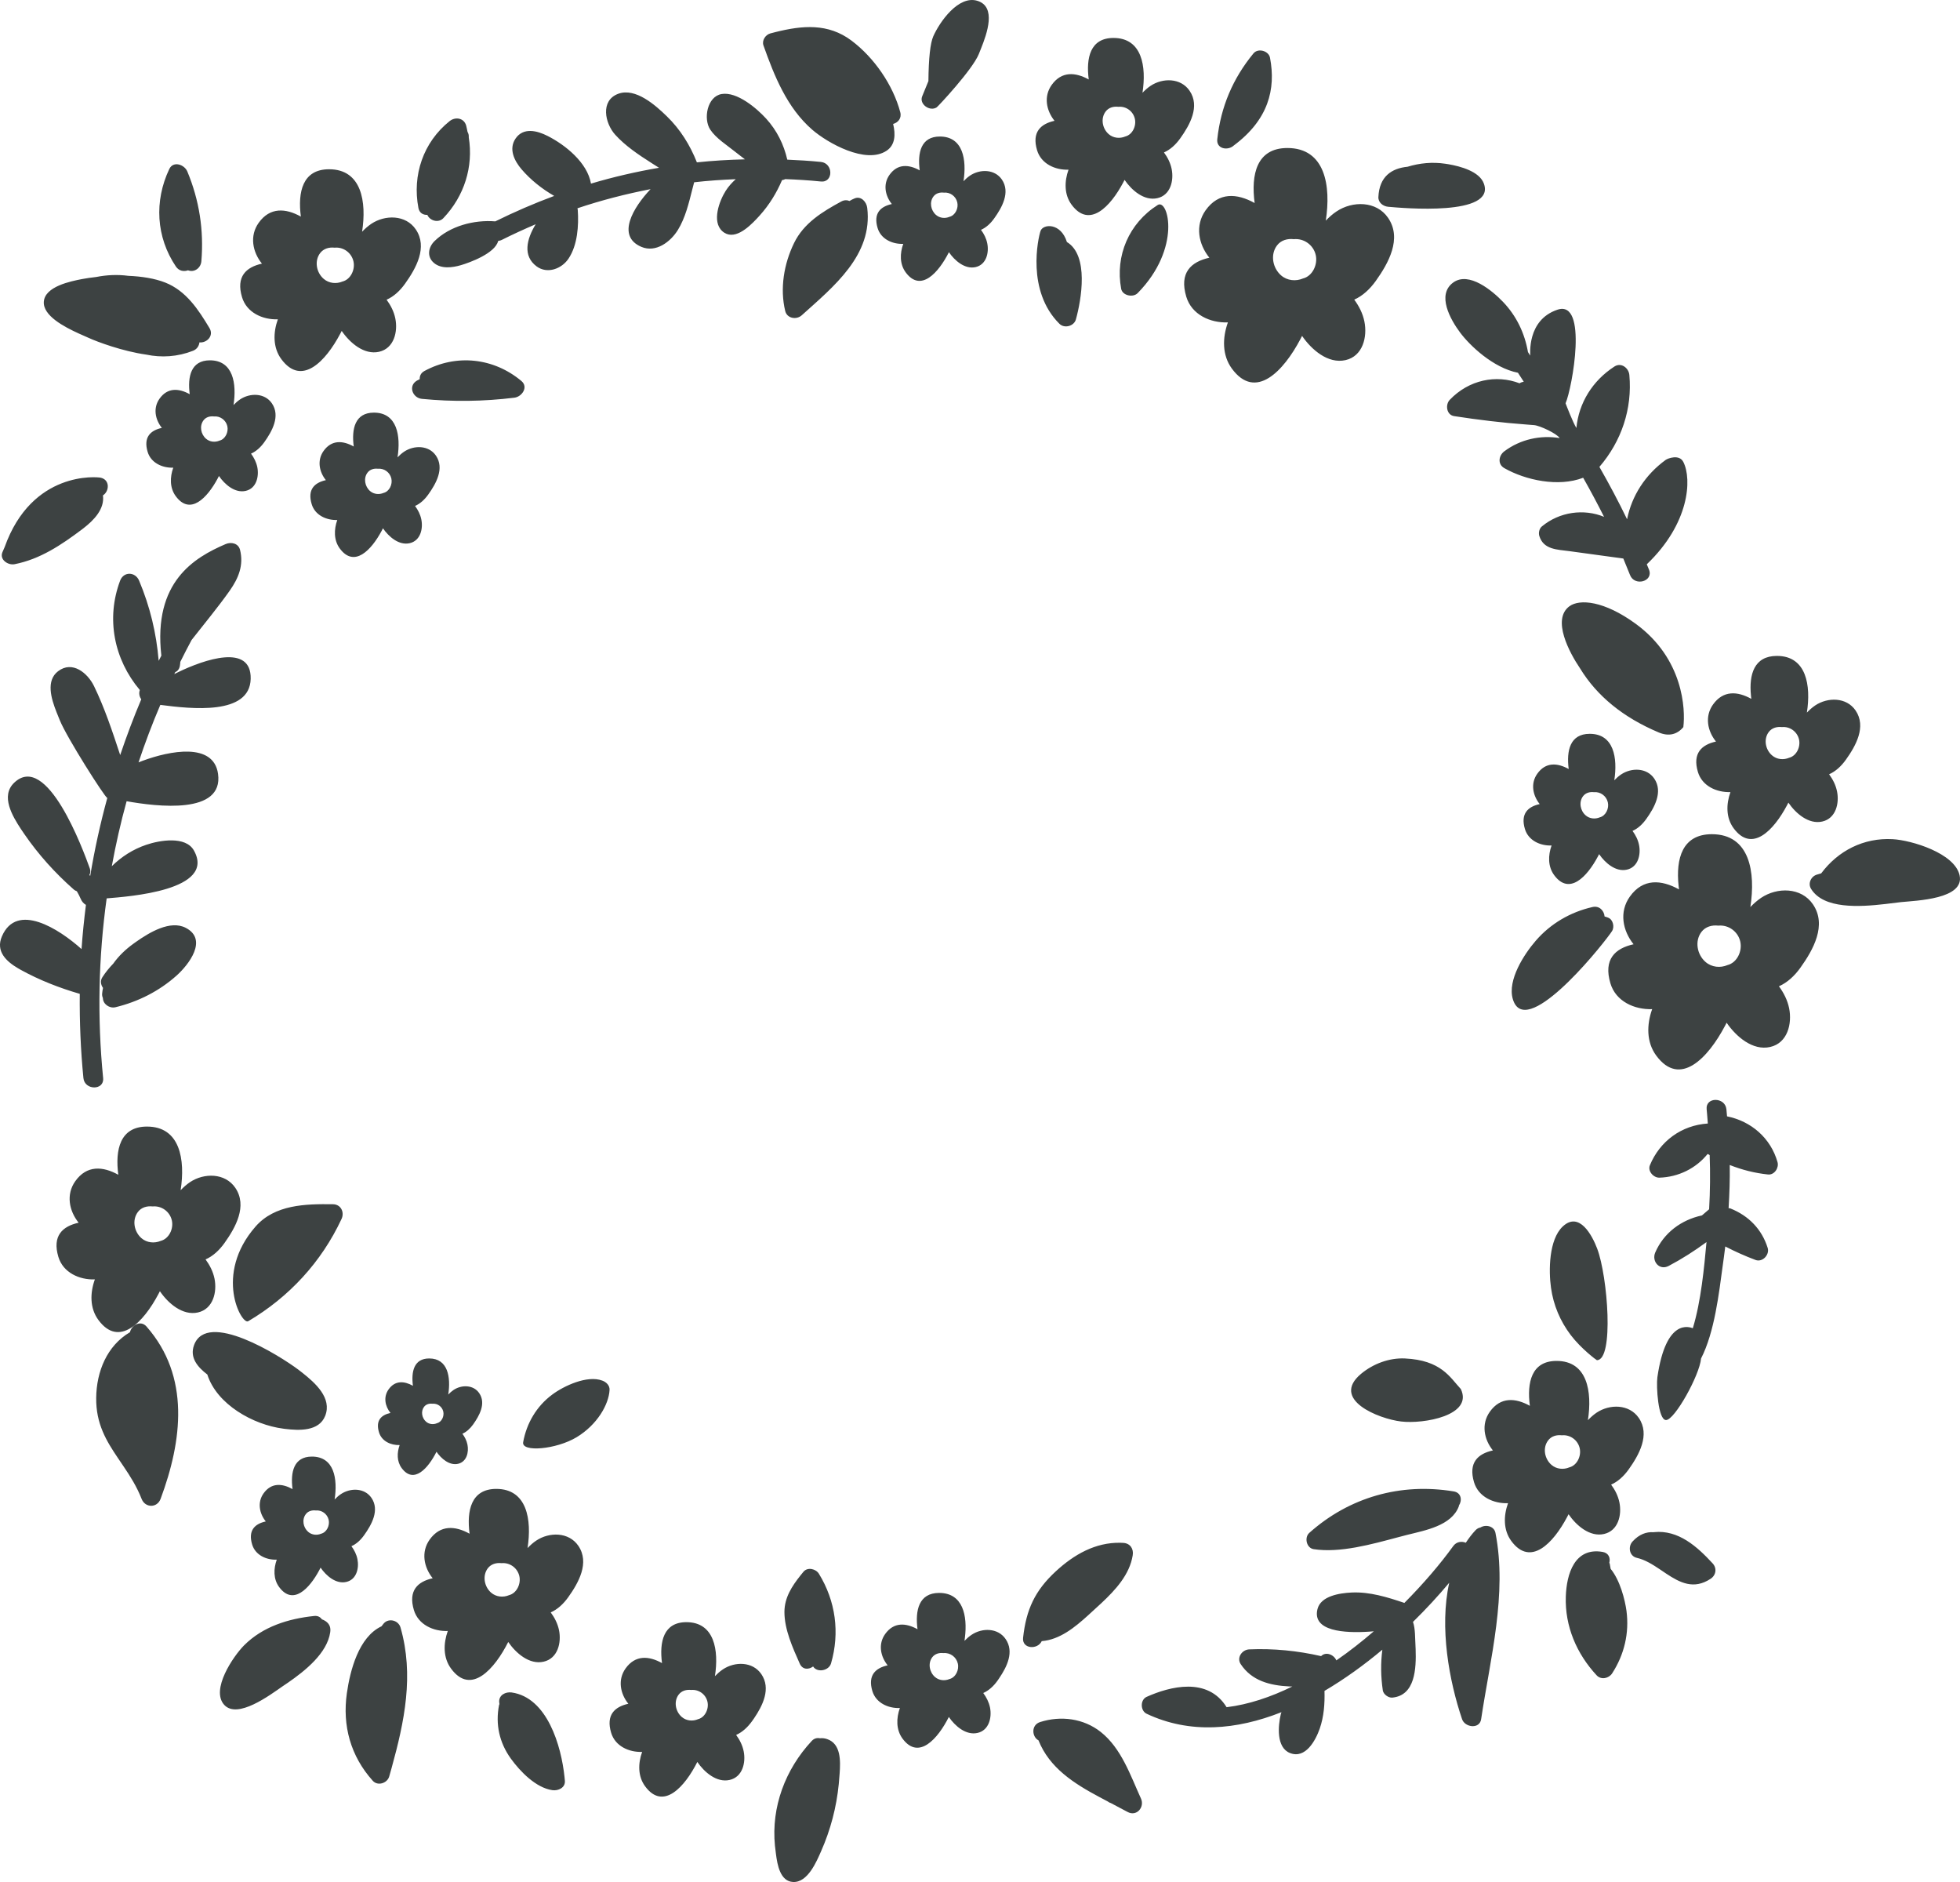 <?xml version="1.0" encoding="UTF-8"?>
<svg width="50px" height="48px" viewBox="0 0 50 48" version="1.1" xmlns="http://www.w3.org/2000/svg" xmlns:xlink="http://www.w3.org/1999/xlink">
    <title>边框-11</title>
    <g id="V1.4" stroke="none" stroke-width="1" fill="none" fill-rule="evenodd">
        <g id="形状汇集备份" transform="translate(-466, -779)" fill="#3D4242">
            <g id="边框-11" transform="translate(466, 779)">
                <path d="M6.124,14.026 C6.22,14.418 6.085,14.746 5.858,15.068 C5.554,15.498 5.213,15.906 4.888,16.322 C4.788,16.507 4.693,16.693 4.6,16.88 C4.597,16.915 4.595,16.95 4.588,16.985 C4.573,17.069 4.527,17.119 4.47,17.144 L4.446,17.192 L4.543,17.144 C5.212,16.82 6.416,16.405 6.395,17.314 C6.372,18.247 4.886,18.082 4.09,17.978 C3.883,18.461 3.699,18.95 3.534,19.444 L3.643,19.402 C4.326,19.15 5.447,18.926 5.562,19.735 C5.71,20.784 4.002,20.573 3.23,20.435 C3.079,20.981 2.954,21.534 2.852,22.092 C3.1,21.85 3.391,21.661 3.732,21.546 C4.074,21.43 4.736,21.315 4.947,21.692 C5.518,22.713 3.278,22.866 2.721,22.913 C2.512,24.418 2.478,25.953 2.631,27.496 C2.663,27.816 2.159,27.812 2.128,27.496 C2.057,26.778 2.028,26.061 2.035,25.348 C1.514,25.196 1.005,24.998 0.53,24.736 L0.465,24.699 C0.161,24.521 -0.116,24.264 0.049,23.881 C0.428,23.001 1.503,23.689 2.08,24.206 C2.106,23.829 2.145,23.453 2.192,23.079 C2.134,23.047 2.088,22.993 2.06,22.927 C2.031,22.859 1.997,22.794 1.96,22.731 C1.932,22.721 1.903,22.706 1.877,22.682 C1.402,22.263 0.979,21.794 0.621,21.273 L0.532,21.142 C0.321,20.819 0.007,20.303 0.361,19.964 C1.198,19.162 2.119,21.671 2.291,22.148 C2.314,22.211 2.306,22.267 2.281,22.315 L2.301,22.341 C2.412,21.671 2.558,21.007 2.737,20.352 C2.676,20.34 1.701,18.807 1.526,18.371 L1.441,18.161 C1.305,17.817 1.168,17.359 1.481,17.12 C1.848,16.839 2.237,17.168 2.398,17.498 C2.67,18.057 2.87,18.663 3.066,19.257 C3.228,18.778 3.406,18.303 3.604,17.835 C3.553,17.766 3.539,17.677 3.567,17.599 C2.907,16.816 2.701,15.776 3.064,14.81 C3.156,14.568 3.454,14.582 3.549,14.81 C3.827,15.471 3.99,16.151 4.048,16.854 L4.116,16.722 C3.903,14.836 4.958,14.22 5.755,13.877 C5.897,13.816 6.082,13.855 6.124,14.026 Z M4.738,23.664 C5.315,23.963 4.811,24.609 4.502,24.884 C4.059,25.279 3.525,25.549 2.946,25.689 C2.792,25.726 2.625,25.608 2.625,25.454 C2.61,25.421 2.601,25.384 2.606,25.338 C2.61,25.289 2.619,25.242 2.628,25.196 C2.571,25.119 2.553,25.014 2.611,24.925 C2.693,24.797 2.788,24.682 2.89,24.576 C3.025,24.385 3.199,24.217 3.404,24.069 L3.471,24.021 C3.808,23.784 4.342,23.459 4.738,23.664 Z M2.571,12.184 C2.811,12.24 2.789,12.532 2.626,12.635 C2.673,12.981 2.397,13.267 2.124,13.477 L2.089,13.504 C1.566,13.897 1.025,14.262 0.371,14.39 C0.207,14.422 -0.019,14.275 0.062,14.083 L0.118,13.955 C0.815,12 2.479,12.162 2.571,12.184 Z M9.537,10.524 C10.134,10.523 10.226,11.119 10.141,11.664 C10.193,11.611 10.248,11.561 10.309,11.52 C10.561,11.351 10.937,11.352 11.121,11.621 C11.343,11.947 11.124,12.334 10.926,12.611 C10.833,12.742 10.719,12.847 10.588,12.904 C10.663,13.006 10.722,13.12 10.748,13.248 C10.797,13.488 10.725,13.792 10.451,13.854 C10.177,13.916 9.917,13.69 9.769,13.474 L9.736,13.539 C9.471,14.034 9.036,14.489 8.667,13.988 C8.512,13.777 8.518,13.503 8.604,13.262 C8.326,13.272 8.035,13.14 7.951,12.858 C7.838,12.482 8.024,12.311 8.313,12.246 C8.142,12.034 8.085,11.74 8.254,11.502 C8.46,11.213 8.748,11.234 9.024,11.388 C8.965,10.939 9.055,10.525 9.537,10.524 Z M5.353,9.19 C5.95,9.189 6.041,9.785 5.957,10.33 C6.009,10.277 6.063,10.228 6.124,10.187 C6.377,10.017 6.753,10.019 6.936,10.287 C7.159,10.613 6.94,11 6.742,11.278 C6.649,11.408 6.534,11.513 6.404,11.57 C6.479,11.672 6.537,11.786 6.564,11.914 C6.612,12.154 6.541,12.458 6.267,12.52 C5.993,12.582 5.733,12.356 5.585,12.14 L5.552,12.205 C5.286,12.7 4.852,13.156 4.483,12.654 C4.328,12.443 4.333,12.169 4.42,11.928 C4.142,11.938 3.85,11.807 3.766,11.524 C3.654,11.148 3.84,10.977 4.129,10.913 C3.958,10.7 3.9,10.406 4.07,10.168 C4.276,9.879 4.563,9.901 4.84,10.054 C4.781,9.605 4.871,9.191 5.353,9.19 Z M9.64,11.955 C9.54,11.944 9.438,11.971 9.375,12.055 C9.267,12.198 9.308,12.409 9.44,12.524 C9.537,12.608 9.673,12.619 9.784,12.572 C9.933,12.535 10.019,12.354 9.983,12.202 C9.946,12.045 9.799,11.94 9.64,11.955 Z M5.191,10.721 C5.083,10.865 5.123,11.075 5.256,11.19 C5.353,11.274 5.489,11.285 5.599,11.238 C5.748,11.201 5.834,11.02 5.799,10.868 C5.762,10.712 5.615,10.606 5.456,10.621 C5.355,10.61 5.254,10.637 5.191,10.721 Z M13.301,9.717 C13.487,9.873 13.314,10.119 13.123,10.143 C12.336,10.24 11.552,10.25 10.762,10.173 C10.525,10.149 10.406,9.843 10.635,9.708 C10.659,9.694 10.683,9.684 10.707,9.671 C10.703,9.593 10.734,9.513 10.826,9.463 C11.641,9.02 12.595,9.126 13.301,9.717 Z M8.392,4.317 C9.227,4.315 9.355,5.148 9.237,5.91 C9.309,5.835 9.386,5.767 9.471,5.709 C9.824,5.473 10.35,5.474 10.606,5.85 C10.917,6.305 10.611,6.847 10.334,7.234 C10.204,7.417 10.044,7.564 9.862,7.644 C9.967,7.787 10.049,7.945 10.085,8.124 C10.153,8.459 10.053,8.885 9.671,8.972 C9.287,9.059 8.923,8.742 8.717,8.44 L8.678,8.515 C8.308,9.213 7.696,9.865 7.176,9.159 C6.959,8.864 6.967,8.481 7.088,8.144 C6.7,8.158 6.292,7.974 6.174,7.579 C6.017,7.054 6.277,6.814 6.682,6.724 C6.442,6.427 6.362,6.016 6.599,5.683 C6.887,5.279 7.289,5.309 7.675,5.524 C7.593,4.896 7.719,4.318 8.392,4.317 Z M2.452,7.065 C2.722,7.011 3.003,6.999 3.273,7.035 C3.612,7.049 3.944,7.1 4.214,7.206 C4.748,7.416 5.063,7.899 5.344,8.368 C5.465,8.569 5.268,8.753 5.088,8.732 C5.077,8.82 5.028,8.905 4.925,8.946 C4.53,9.101 4.12,9.126 3.729,9.044 C3.128,8.959 2.484,8.72 2.258,8.616 L2.012,8.507 C1.636,8.336 1.091,8.05 1.118,7.693 C1.148,7.304 1.806,7.173 2.095,7.117 C2.206,7.096 2.327,7.079 2.452,7.065 Z M22.123,5.299 C22.271,6.508 21.262,7.312 20.452,8.042 C20.317,8.163 20.077,8.123 20.031,7.932 C19.892,7.359 19.998,6.728 20.257,6.198 C20.505,5.689 20.978,5.401 21.461,5.139 C21.537,5.098 21.609,5.1 21.671,5.126 C21.714,5.1 21.758,5.077 21.804,5.059 C21.973,4.992 22.106,5.157 22.123,5.299 Z M8.166,6.456 C8.015,6.657 8.071,6.952 8.257,7.112 C8.393,7.23 8.583,7.245 8.737,7.18 C8.946,7.128 9.066,6.874 9.016,6.662 C8.964,6.443 8.758,6.295 8.537,6.317 C8.396,6.301 8.254,6.339 8.166,6.456 Z M23.974,3.482 C24.571,3.481 24.663,4.077 24.579,4.622 C24.63,4.569 24.685,4.519 24.746,4.478 C24.998,4.309 25.374,4.31 25.558,4.579 C25.78,4.905 25.561,5.292 25.363,5.569 C25.27,5.7 25.156,5.805 25.025,5.862 C25.101,5.964 25.159,6.077 25.185,6.206 C25.234,6.445 25.162,6.749 24.889,6.812 C24.614,6.874 24.354,6.647 24.207,6.432 C23.946,6.95 23.489,7.469 23.104,6.946 C22.949,6.734 22.955,6.461 23.042,6.22 C22.764,6.23 22.472,6.098 22.388,5.816 C22.275,5.44 22.461,5.268 22.751,5.204 C22.579,4.991 22.522,4.697 22.691,4.46 C22.897,4.17 23.185,4.192 23.462,4.345 C23.403,3.897 23.492,3.483 23.974,3.482 Z M4.318,4.312 C4.42,4.095 4.705,4.198 4.778,4.372 C5.084,5.105 5.203,5.872 5.137,6.663 C5.123,6.835 4.96,6.957 4.796,6.894 C4.693,6.932 4.566,6.914 4.488,6.799 C3.98,6.045 3.932,5.127 4.318,4.312 Z M17.008,2.963 C17.353,3.296 17.604,3.701 17.778,4.141 C18.184,4.098 18.593,4.074 19.004,4.064 L18.831,3.931 L18.745,3.864 C18.539,3.698 18.266,3.528 18.118,3.305 C17.937,3.031 18.04,2.46 18.41,2.398 C18.8,2.333 19.303,2.76 19.545,3.026 C19.821,3.33 19.995,3.685 20.084,4.072 C20.369,4.084 20.654,4.101 20.941,4.13 C21.261,4.163 21.263,4.661 20.941,4.629 C20.637,4.598 20.334,4.58 20.032,4.568 C20.007,4.582 19.98,4.59 19.95,4.594 C19.81,4.922 19.624,5.225 19.382,5.494 L19.302,5.581 C19.081,5.816 18.71,6.154 18.424,5.894 C18.155,5.648 18.35,5.124 18.512,4.868 C18.583,4.755 18.672,4.658 18.769,4.57 C18.414,4.585 18.06,4.608 17.708,4.649 L17.662,4.825 C17.572,5.18 17.483,5.557 17.293,5.865 C17.107,6.167 16.732,6.454 16.361,6.296 C15.716,6.021 16.152,5.292 16.596,4.824 C15.966,4.947 15.343,5.106 14.731,5.312 C14.734,5.327 14.738,5.34 14.739,5.356 C14.766,5.754 14.734,6.25 14.504,6.595 C14.331,6.856 13.962,6.996 13.689,6.794 C13.331,6.528 13.432,6.102 13.666,5.719 C13.374,5.844 13.084,5.976 12.798,6.12 C12.779,6.13 12.756,6.136 12.732,6.14 L12.708,6.146 C12.632,6.461 11.982,6.698 11.758,6.763 C11.543,6.826 11.258,6.865 11.071,6.707 C10.884,6.55 10.923,6.308 11.085,6.149 C11.479,5.763 12.093,5.602 12.635,5.646 C13.128,5.402 13.629,5.186 14.138,4.997 C13.828,4.819 13.538,4.589 13.306,4.319 C13.123,4.105 12.97,3.802 13.151,3.535 C13.349,3.242 13.701,3.331 13.967,3.466 C14.424,3.697 14.984,4.147 15.076,4.683 C15.646,4.513 16.226,4.38 16.811,4.279 L16.627,4.162 C16.287,3.946 15.949,3.718 15.694,3.436 C15.433,3.148 15.307,2.565 15.771,2.392 C16.213,2.228 16.725,2.688 17.008,2.963 Z M11.891,3.199 C11.906,3.254 11.915,3.309 11.927,3.364 C11.95,3.403 11.963,3.449 11.958,3.501 C12.08,4.25 11.846,5 11.31,5.564 C11.185,5.696 10.965,5.63 10.901,5.48 C10.798,5.485 10.699,5.435 10.674,5.304 C10.514,4.469 10.796,3.628 11.47,3.089 C11.614,2.974 11.833,3.005 11.891,3.199 Z M23.812,5.012 C23.704,5.156 23.745,5.367 23.877,5.481 C23.975,5.566 24.111,5.577 24.221,5.53 C24.37,5.493 24.456,5.311 24.42,5.16 C24.383,5.003 24.236,4.897 24.077,4.913 C23.977,4.901 23.875,4.928 23.812,5.012 Z M21.724,1.037 C22.302,1.472 22.782,2.169 22.966,2.862 C23.007,3.018 22.906,3.129 22.784,3.161 C22.85,3.434 22.836,3.697 22.619,3.843 C22.088,4.199 21.11,3.646 20.72,3.308 C20.076,2.749 19.753,1.938 19.476,1.159 C19.431,1.032 19.527,0.886 19.652,0.852 L19.784,0.818 C20.465,0.648 21.125,0.586 21.724,1.037 Z M24.934,0.021 C25.423,0.171 25.181,0.853 25.024,1.243 L24.97,1.378 C24.81,1.775 23.932,2.714 23.895,2.738 C23.722,2.852 23.443,2.659 23.525,2.457 L23.684,2.068 C23.69,1.482 23.731,1.1 23.809,0.924 C23.969,0.563 24.449,-0.128 24.934,0.021 Z M7.955,37.15 C8.529,37.149 8.616,37.721 8.536,38.244 C8.585,38.193 8.638,38.146 8.696,38.107 C8.939,37.944 9.3,37.945 9.476,38.203 C9.69,38.516 9.479,38.888 9.289,39.154 C9.2,39.28 9.09,39.381 8.965,39.435 C9.037,39.533 9.093,39.642 9.118,39.765 C9.165,39.996 9.096,40.288 8.833,40.347 C8.57,40.407 8.32,40.19 8.178,39.982 L8.145,40.047 C7.89,40.522 7.474,40.957 7.12,40.476 C6.971,40.273 6.977,40.011 7.06,39.779 C6.793,39.789 6.513,39.662 6.432,39.391 C6.324,39.03 6.502,38.865 6.78,38.804 C6.616,38.6 6.561,38.317 6.723,38.089 C6.921,37.811 7.197,37.832 7.463,37.979 C7.406,37.548 7.493,37.151 7.955,37.15 Z M8.054,38.524 C7.958,38.513 7.86,38.539 7.8,38.62 C7.696,38.758 7.735,38.96 7.862,39.07 C7.956,39.151 8.086,39.162 8.192,39.117 C8.335,39.081 8.418,38.907 8.384,38.761 C8.348,38.611 8.207,38.509 8.054,38.524 Z M3.737,33.832 C4.858,35.107 4.648,36.747 4.097,38.228 C4.008,38.467 3.702,38.461 3.612,38.228 C3.49,37.916 3.324,37.654 3.155,37.404 L3.013,37.194 C2.714,36.752 2.446,36.314 2.454,35.653 C2.461,34.978 2.731,34.321 3.315,33.978 C3.357,33.799 3.587,33.662 3.737,33.832 Z M4.95,34.307 C5.277,33.41 7.126,34.57 7.61,34.932 L7.712,35.011 C8.041,35.271 8.475,35.655 8.296,36.11 C8.138,36.512 7.627,36.487 7.265,36.443 L7.229,36.438 C6.455,36.338 5.531,35.818 5.289,35.057 C5.048,34.872 4.832,34.631 4.95,34.307 Z M3.747,28.733 C4.598,28.731 4.728,29.58 4.608,30.356 C4.681,30.28 4.759,30.21 4.846,30.151 C5.206,29.91 5.741,29.912 6.002,30.294 C6.319,30.759 6.007,31.31 5.726,31.704 C5.593,31.89 5.43,32.04 5.244,32.121 C5.351,32.267 5.434,32.428 5.472,32.611 C5.541,32.952 5.439,33.385 5.049,33.474 C4.659,33.562 4.288,33.24 4.079,32.932 L4.039,33.009 C3.662,33.719 3.038,34.384 2.509,33.664 C2.288,33.364 2.296,32.974 2.42,32.631 C2.024,32.645 1.609,32.458 1.489,32.056 C1.329,31.52 1.593,31.276 2.006,31.185 C1.762,30.882 1.68,30.464 1.921,30.125 C2.215,29.713 2.624,29.744 3.018,29.962 C2.934,29.324 3.062,28.734 3.747,28.733 Z M8.495,30.714 C8.699,30.717 8.792,30.92 8.713,31.089 C8.201,32.186 7.378,33.08 6.331,33.698 C6.164,33.797 5.447,32.509 6.518,31.284 C7.01,30.721 7.793,30.704 8.495,30.714 Z M3.517,30.912 C3.363,31.117 3.421,31.416 3.609,31.58 C3.748,31.7 3.942,31.715 4.099,31.649 C4.311,31.595 4.434,31.338 4.383,31.122 C4.33,30.899 4.12,30.748 3.894,30.77 C3.751,30.754 3.606,30.792 3.517,30.912 Z M37.07,7.207 C37.472,6.912 38.073,7.418 38.342,7.699 C38.687,8.059 38.895,8.499 38.979,8.98 L39.037,9.07 C39.041,9.047 38.945,8.162 39.731,7.899 C40.516,7.636 40.109,9.892 39.938,10.286 C39.958,10.34 40.123,10.768 40.214,10.916 C40.274,10.277 40.627,9.707 41.186,9.347 C41.36,9.236 41.549,9.387 41.565,9.563 C41.644,10.428 41.363,11.255 40.801,11.908 C41.051,12.346 41.288,12.79 41.507,13.244 C41.626,12.648 41.967,12.111 42.493,11.729 C42.548,11.69 42.839,11.578 42.942,11.782 C43.166,12.221 43.099,13.354 42.01,14.392 L42.068,14.533 C42.182,14.834 41.696,14.962 41.582,14.665 C41.572,14.636 41.514,14.496 41.411,14.245 L40.043,14.058 C39.721,14.015 39.376,14.02 39.268,13.669 C39.244,13.59 39.267,13.481 39.333,13.427 C39.782,13.053 40.405,12.969 40.92,13.182 C40.75,12.845 40.573,12.513 40.387,12.185 C39.755,12.428 38.918,12.248 38.376,11.94 C38.197,11.839 38.231,11.618 38.376,11.51 C38.788,11.202 39.299,11.093 39.787,11.173 C39.715,11.057 39.279,10.854 39.137,10.843 L38.936,10.827 C38.32,10.782 37.706,10.707 37.095,10.613 C36.898,10.583 36.866,10.319 36.984,10.197 C37.473,9.686 38.166,9.547 38.765,9.776 C38.799,9.753 38.835,9.741 38.871,9.735 L38.723,9.507 C38.09,9.382 37.495,8.813 37.248,8.482 C37.001,8.152 36.644,7.519 37.07,7.207 Z M32.839,3.775 C33.809,3.774 33.957,4.742 33.821,5.627 C33.904,5.541 33.993,5.46 34.093,5.394 C34.502,5.119 35.113,5.121 35.411,5.557 C35.773,6.087 35.417,6.716 35.096,7.166 C34.944,7.378 34.758,7.549 34.547,7.642 C34.669,7.808 34.764,7.992 34.806,8.2 C34.885,8.59 34.769,9.084 34.324,9.185 C33.878,9.286 33.456,8.918 33.216,8.567 L33.175,8.647 C32.746,9.461 32.031,10.226 31.426,9.402 C31.174,9.059 31.183,8.615 31.324,8.223 C30.872,8.239 30.399,8.025 30.262,7.567 C30.079,6.956 30.381,6.678 30.851,6.573 C30.573,6.228 30.48,5.75 30.755,5.364 C31.09,4.894 31.556,4.929 32.006,5.178 C31.91,4.449 32.056,3.777 32.839,3.775 Z M27.217,6.173 C27.784,6.514 27.585,7.648 27.446,8.148 C27.399,8.318 27.154,8.386 27.026,8.258 C26.18,7.418 26.482,6.075 26.544,5.891 C26.606,5.708 27.062,5.673 27.217,6.173 Z M29.022,7.476 C28.903,7.597 28.634,7.539 28.601,7.366 C28.445,6.521 28.8,5.692 29.534,5.228 C29.801,5.06 30.15,6.327 29.022,7.476 Z M32.576,6.261 C32.4,6.495 32.466,6.837 32.681,7.024 C32.839,7.161 33.06,7.179 33.24,7.102 C33.482,7.042 33.622,6.747 33.564,6.501 C33.504,6.247 33.264,6.075 33.006,6.1 C32.843,6.081 32.678,6.125 32.576,6.261 Z M28.403,0.968 C29.136,0.966 29.248,1.697 29.145,2.366 C29.208,2.301 29.275,2.24 29.35,2.19 C29.66,1.982 30.121,1.984 30.346,2.314 C30.62,2.714 30.351,3.189 30.108,3.529 C29.994,3.689 29.853,3.818 29.693,3.888 C29.786,4.014 29.857,4.153 29.889,4.31 C29.949,4.605 29.861,4.978 29.525,5.054 C29.188,5.131 28.869,4.853 28.688,4.588 L28.652,4.657 C28.327,5.268 27.791,5.838 27.335,5.219 C27.145,4.96 27.152,4.624 27.258,4.328 C26.917,4.34 26.559,4.178 26.456,3.832 C26.318,3.37 26.546,3.16 26.901,3.081 C26.691,2.82 26.62,2.459 26.828,2.167 C27.081,1.812 27.434,1.839 27.774,2.027 C27.702,1.477 27.812,0.969 28.403,0.968 Z M36.869,4.176 L36.947,4.188 C37.261,4.242 37.739,4.372 37.853,4.68 C38.165,5.522 35.782,5.307 35.414,5.274 C35.284,5.262 35.156,5.168 35.163,5.024 C35.187,4.499 35.503,4.293 35.906,4.253 C36.215,4.159 36.538,4.127 36.869,4.176 Z M32.398,1.471 C32.552,2.278 32.355,3.055 31.474,3.711 C31.324,3.85 31.026,3.8 31.053,3.551 C31.142,2.73 31.449,2.001 31.977,1.361 C32.094,1.22 32.364,1.296 32.398,1.471 Z M28.204,2.846 C28.072,3.022 28.121,3.281 28.284,3.422 C28.403,3.525 28.57,3.539 28.706,3.481 C28.889,3.435 28.994,3.213 28.95,3.027 C28.905,2.834 28.724,2.705 28.53,2.724 C28.406,2.709 28.281,2.743 28.204,2.846 Z M43.667,21.276 C44.64,21.275 44.789,22.246 44.652,23.134 C44.736,23.047 44.826,22.967 44.925,22.9 C45.336,22.624 45.949,22.626 46.248,23.064 C46.611,23.595 46.254,24.226 45.931,24.678 C45.78,24.891 45.593,25.062 45.381,25.155 C45.503,25.321 45.598,25.506 45.641,25.715 C45.72,26.106 45.604,26.602 45.157,26.703 C44.71,26.805 44.286,26.435 44.046,26.084 L44.005,26.164 C43.574,26.98 42.857,27.747 42.25,26.921 C41.997,26.577 42.006,26.131 42.147,25.738 C41.694,25.754 41.219,25.54 41.082,25.08 C40.899,24.467 41.201,24.188 41.673,24.083 C41.394,23.737 41.3,23.257 41.577,22.869 C41.912,22.398 42.38,22.434 42.832,22.684 L42.821,22.591 C42.749,21.896 42.915,21.278 43.667,21.276 Z M40.933,23.374 L40.999,23.395 C41.01,23.399 41.021,23.403 41.032,23.408 C41.152,23.461 41.191,23.645 41.122,23.749 L41.082,23.807 C40.724,24.303 38.894,26.528 38.591,25.477 C38.453,24.996 38.878,24.34 39.175,23.996 C39.551,23.559 40.06,23.262 40.623,23.134 C40.805,23.092 40.922,23.233 40.933,23.374 Z M43.403,23.77 C43.227,24.005 43.293,24.348 43.509,24.535 C43.668,24.673 43.889,24.691 44.069,24.614 C44.312,24.553 44.452,24.258 44.394,24.011 C44.334,23.756 44.094,23.583 43.835,23.608 C43.671,23.589 43.506,23.634 43.403,23.77 Z M48.283,21.403 C48.762,21.429 49.862,21.759 49.989,22.321 C50.128,22.935 48.877,22.969 48.498,23.008 L48.092,23.057 C47.433,23.133 46.523,23.189 46.201,22.671 C46.114,22.532 46.199,22.35 46.352,22.306 L46.459,22.275 C46.89,21.698 47.542,21.362 48.283,21.403 Z M40.552,18.716 C41.173,18.714 41.268,19.335 41.181,19.901 C41.234,19.846 41.291,19.795 41.355,19.752 C41.617,19.576 42.009,19.577 42.2,19.857 C42.431,20.196 42.203,20.599 41.997,20.887 C41.9,21.023 41.781,21.133 41.646,21.192 C41.724,21.298 41.785,21.416 41.812,21.55 C41.863,21.799 41.788,22.116 41.503,22.18 C41.218,22.245 40.947,22.009 40.794,21.785 L40.759,21.851 C40.483,22.366 40.031,22.842 39.647,22.32 C39.485,22.1 39.491,21.815 39.581,21.564 C39.292,21.575 38.989,21.438 38.901,21.144 C38.784,20.753 38.977,20.574 39.278,20.508 C39.1,20.286 39.04,19.98 39.217,19.733 C39.431,19.432 39.73,19.454 40.018,19.614 C39.957,19.147 40.05,18.717 40.552,18.716 Z M45.327,16.729 C46.084,16.727 46.201,17.483 46.094,18.174 C46.159,18.107 46.229,18.044 46.306,17.992 C46.626,17.778 47.103,17.779 47.336,18.12 C47.618,18.534 47.34,19.025 47.089,19.376 C46.971,19.542 46.826,19.675 46.661,19.748 C46.756,19.878 46.83,20.021 46.863,20.184 C46.925,20.488 46.834,20.874 46.487,20.953 C46.139,21.032 45.809,20.745 45.622,20.471 L45.585,20.542 C45.249,21.174 44.694,21.763 44.224,21.123 C44.027,20.855 44.034,20.508 44.144,20.202 C43.791,20.214 43.421,20.048 43.314,19.689 C43.172,19.212 43.407,18.995 43.775,18.913 C43.557,18.644 43.484,18.271 43.699,17.969 C43.961,17.602 44.325,17.629 44.676,17.824 L44.667,17.737 C44.615,17.202 44.747,16.73 45.327,16.729 Z M40.383,20.308 C40.271,20.458 40.313,20.677 40.451,20.796 C40.552,20.884 40.694,20.895 40.808,20.847 C40.964,20.808 41.053,20.619 41.016,20.462 C40.978,20.298 40.824,20.188 40.659,20.204 C40.554,20.192 40.449,20.221 40.383,20.308 Z M45.121,18.67 C44.984,18.853 45.036,19.12 45.204,19.265 C45.327,19.373 45.5,19.386 45.64,19.327 C45.829,19.279 45.938,19.05 45.893,18.857 C45.846,18.659 45.659,18.524 45.458,18.544 C45.33,18.529 45.201,18.564 45.121,18.67 Z M40.037,15.462 C40.295,15.273 40.92,15.319 41.733,15.914 C42.942,16.8 42.999,18.085 42.942,18.545 C42.779,18.74 42.563,18.785 42.317,18.682 C41.41,18.3 40.74,17.755 40.307,17.046 C40.038,16.649 39.579,15.798 40.037,15.462 Z M28.08,44.173 C28.607,44.59 28.838,45.283 29.106,45.871 C29.206,46.09 28.996,46.342 28.762,46.212 C28.623,46.136 28.481,46.061 28.338,45.987 C28.31,45.979 28.284,45.967 28.262,45.948 L28.051,45.836 C27.395,45.486 26.772,45.09 26.492,44.387 C26.324,44.299 26.297,43.996 26.535,43.92 C27.063,43.753 27.64,43.826 28.08,44.173 Z M38.149,39.094 C38.456,40.65 38.015,42.305 37.784,43.848 C37.744,44.111 37.369,44.057 37.298,43.848 C36.967,42.87 36.717,41.511 36.97,40.368 C36.694,40.698 36.384,41.035 36.046,41.366 C36.078,41.461 36.09,41.567 36.096,41.669 L36.113,42.059 C36.13,42.559 36.102,43.241 35.519,43.297 C35.419,43.307 35.291,43.213 35.276,43.114 C35.224,42.762 35.219,42.416 35.264,42.075 C34.801,42.463 34.304,42.822 33.788,43.126 C33.797,43.453 33.774,43.78 33.666,44.09 C33.562,44.386 33.306,44.867 32.909,44.711 C32.554,44.572 32.603,44.015 32.673,43.722 L32.69,43.669 C31.544,44.122 30.353,44.229 29.251,43.709 C29.088,43.632 29.084,43.353 29.251,43.278 C29.848,43.01 30.811,42.764 31.291,43.542 C31.85,43.474 32.415,43.284 32.967,43.014 L32.887,43.012 C32.396,42.987 31.932,42.87 31.65,42.442 C31.541,42.276 31.686,42.075 31.867,42.067 C32.488,42.04 33.099,42.102 33.702,42.239 C33.821,42.118 34.025,42.197 34.091,42.348 C34.423,42.119 34.742,41.867 35.046,41.606 L34.928,41.615 C34.295,41.657 33.469,41.605 33.609,41.04 C33.693,40.701 34.183,40.631 34.477,40.617 C34.939,40.594 35.394,40.736 35.826,40.882 C36.322,40.383 36.749,39.88 37.071,39.434 C37.154,39.318 37.287,39.304 37.393,39.347 C37.468,39.234 37.549,39.125 37.643,39.026 C37.682,38.985 37.724,38.967 37.767,38.958 C37.901,38.875 38.114,38.921 38.149,39.094 Z M40.882,39.581 C41.04,39.608 41.086,39.739 41.054,39.858 C41.057,39.867 41.062,39.873 41.065,39.883 L41.088,40.013 C41.327,40.305 41.453,40.798 41.492,41.086 C41.566,41.652 41.436,42.2 41.126,42.679 C41.042,42.808 40.845,42.852 40.731,42.729 C40.22,42.179 39.919,41.476 39.944,40.721 C39.963,40.138 40.171,39.459 40.882,39.581 Z M28.582,39.348 L28.654,39.351 C28.831,39.361 28.923,39.501 28.896,39.666 C28.818,40.159 28.459,40.548 28.097,40.887 L27.758,41.198 C27.419,41.505 27.037,41.819 26.575,41.857 C26.468,42.083 26.068,42.057 26.099,41.772 C26.178,41.051 26.401,40.567 26.936,40.074 C27.398,39.649 27.941,39.336 28.582,39.348 L28.582,39.348 Z M43.69,39.874 C43.804,39.998 43.777,40.174 43.639,40.266 C43.208,40.551 42.856,40.366 42.507,40.136 L42.356,40.034 C42.162,39.904 41.967,39.78 41.757,39.733 C41.563,39.689 41.525,39.448 41.646,39.316 C41.816,39.13 42.001,39.066 42.183,39.079 L42.192,39.077 C42.817,39.012 43.298,39.449 43.69,39.874 Z M39.706,34.71 C40.498,34.708 40.619,35.498 40.508,36.221 C40.576,36.15 40.648,36.085 40.729,36.03 C41.064,35.806 41.562,35.808 41.806,36.164 C42.101,36.596 41.81,37.109 41.548,37.477 C41.424,37.65 41.273,37.789 41.1,37.865 C41.2,38 41.277,38.15 41.312,38.321 C41.376,38.639 41.282,39.042 40.919,39.124 C40.555,39.207 40.21,38.906 40.014,38.62 L39.976,38.694 C39.625,39.355 39.045,39.971 38.553,39.302 C38.347,39.022 38.355,38.659 38.47,38.339 C38.101,38.352 37.715,38.178 37.603,37.804 C37.454,37.305 37.7,37.078 38.084,36.993 C37.857,36.711 37.781,36.321 38.006,36.006 C38.279,35.623 38.66,35.651 39.027,35.855 C38.949,35.26 39.068,34.711 39.706,34.71 Z M33.401,39.095 C34.423,38.184 35.73,37.814 37.084,38.038 C37.281,38.071 37.303,38.266 37.218,38.398 L37.215,38.419 C37.029,38.914 36.357,39.031 35.895,39.147 L35.669,39.206 C34.994,39.386 34.185,39.614 33.512,39.511 C33.325,39.482 33.27,39.211 33.401,39.095 Z M39.492,36.739 C39.348,36.929 39.402,37.209 39.578,37.361 C39.707,37.473 39.887,37.487 40.033,37.425 C40.231,37.375 40.345,37.135 40.298,36.934 C40.249,36.726 40.053,36.586 39.843,36.607 C39.71,36.591 39.575,36.627 39.492,36.739 Z M35.838,34.647 C36.766,34.691 36.987,35.127 37.266,35.427 C37.588,36.101 36.32,36.324 35.743,36.255 C35.167,36.187 33.938,35.694 34.72,35.04 C35.028,34.783 35.439,34.629 35.838,34.647 Z M44.041,28.291 L44.057,28.472 C44.673,28.597 45.17,29.024 45.345,29.64 C45.386,29.782 45.268,29.972 45.102,29.955 C44.761,29.919 44.436,29.836 44.126,29.713 C44.132,30.08 44.119,30.447 44.097,30.814 L44.13,30.818 C44.135,30.819 44.141,30.821 44.147,30.823 C44.61,31.009 44.945,31.352 45.094,31.828 C45.147,31.999 44.965,32.202 44.784,32.135 C44.518,32.035 44.261,31.92 44.012,31.791 C44,31.883 43.99,31.976 43.976,32.069 L43.949,32.266 C43.851,32.984 43.74,33.974 43.394,34.649 C43.358,35.072 42.722,36.218 42.501,36.218 C42.298,36.218 42.248,35.354 42.28,35.127 C42.501,33.6 43.106,33.85 43.184,33.876 C43.394,33.191 43.475,32.313 43.533,31.679 C43.227,31.904 42.907,32.109 42.569,32.287 C42.33,32.413 42.13,32.167 42.225,31.946 C42.443,31.441 42.891,31.112 43.417,30.999 L43.6,30.842 C43.626,30.381 43.631,29.92 43.614,29.46 L43.562,29.431 C43.265,29.799 42.819,30.021 42.332,30.036 C42.183,30.041 42.027,29.87 42.089,29.72 C42.343,29.105 42.895,28.699 43.567,28.655 L43.548,28.412 C43.545,28.372 43.541,28.331 43.537,28.291 C43.505,27.972 44.008,27.975 44.041,28.291 Z M39.865,31.282 C40.289,30.883 40.619,31.513 40.745,31.847 C41.014,32.558 41.178,34.691 40.737,34.691 C40.728,34.691 40.335,34.4 40.069,34.049 C39.803,33.699 39.628,33.289 39.566,32.843 C39.505,32.409 39.51,31.617 39.865,31.282 Z M21.1,44.355 C21.03,44.331 20.971,44.328 20.917,44.334 C20.847,44.319 20.771,44.334 20.707,44.403 C20.032,45.128 19.672,46.087 19.769,47.073 L19.794,47.28 C19.83,47.566 19.904,47.985 20.234,48 C20.607,48.016 20.832,47.475 20.946,47.216 C21.187,46.672 21.339,46.093 21.397,45.502 L21.419,45.235 C21.443,44.912 21.454,44.474 21.1,44.355 Z M9.796,41.398 C9.773,41.423 9.754,41.452 9.733,41.478 C9.15,41.751 8.932,42.604 8.849,43.182 C8.73,44.013 8.944,44.79 9.509,45.418 C9.637,45.561 9.88,45.48 9.929,45.308 L9.99,45.092 C10.318,43.907 10.566,42.724 10.217,41.508 C10.166,41.331 9.929,41.261 9.796,41.398 Z M8.308,41.349 C8.277,41.327 8.244,41.312 8.211,41.3 C8.172,41.244 8.109,41.205 8.015,41.215 C7.356,41.284 6.706,41.485 6.228,41.963 C5.954,42.238 5.367,43.095 5.72,43.482 C6.058,43.852 6.882,43.236 7.21,43.008 L7.349,42.914 C7.785,42.613 8.347,42.164 8.424,41.63 C8.441,41.51 8.409,41.42 8.308,41.349 Z M15.365,35.212 C14.981,35.067 14.384,35.347 14.087,35.569 C13.688,35.865 13.433,36.299 13.346,36.783 C13.299,37.045 14.189,36.97 14.711,36.655 C15.233,36.339 15.529,35.826 15.55,35.452 C15.557,35.335 15.466,35.249 15.365,35.212 Z M20.743,42.503 C20.842,42.667 21.144,42.616 21.2,42.424 C21.427,41.642 21.318,40.834 20.891,40.139 C20.815,40.013 20.602,39.96 20.496,40.088 L20.418,40.184 C20.201,40.458 20.012,40.747 20.011,41.111 C20.01,41.561 20.223,42.027 20.402,42.431 C20.473,42.591 20.632,42.586 20.743,42.503 Z M13.053,43.166 C12.901,43.145 12.726,43.228 12.734,43.407 L12.741,43.462 C12.739,43.471 12.733,43.477 12.731,43.487 C12.635,43.976 12.738,44.445 13.031,44.852 C13.266,45.178 13.671,45.599 14.092,45.658 C14.239,45.679 14.425,45.597 14.41,45.418 L14.401,45.323 C14.319,44.532 13.963,43.296 13.053,43.166 Z M12.984,40.685 C12.838,40.747 12.658,40.732 12.529,40.621 C12.354,40.469 12.301,40.19 12.443,40 C12.527,39.889 12.661,39.853 12.794,39.868 C13.004,39.848 13.199,39.988 13.248,40.195 C13.295,40.395 13.182,40.635 12.984,40.685 Z M13.679,39.293 C13.598,39.347 13.526,39.412 13.458,39.483 C13.569,38.761 13.448,37.973 12.658,37.974 C12.02,37.976 11.902,38.523 11.979,39.117 C11.613,38.914 11.233,38.886 10.96,39.268 C10.736,39.583 10.812,39.972 11.038,40.253 C10.655,40.339 10.41,40.566 10.558,41.063 C10.67,41.437 11.055,41.611 11.423,41.598 C11.309,41.917 11.301,42.279 11.507,42.558 C12.016,43.251 12.62,42.564 12.965,41.878 C13.161,42.164 13.505,42.464 13.868,42.381 C14.23,42.299 14.325,41.896 14.261,41.579 C14.226,41.409 14.149,41.259 14.049,41.124 C14.222,41.048 14.373,40.909 14.496,40.736 C14.758,40.37 15.048,39.857 14.754,39.426 C14.511,39.07 14.013,39.069 13.679,39.293 Z M11.147,36.299 C11.058,36.337 10.948,36.329 10.869,36.26 C10.763,36.168 10.73,35.998 10.817,35.882 C10.868,35.814 10.95,35.792 11.031,35.802 C11.159,35.789 11.278,35.874 11.308,36.001 C11.336,36.123 11.267,36.269 11.147,36.299 Z M12.069,36.331 C12.228,36.107 12.405,35.795 12.225,35.532 C12.077,35.315 11.774,35.314 11.57,35.451 C11.521,35.484 11.477,35.524 11.435,35.567 C11.503,35.127 11.429,34.646 10.948,34.647 C10.559,34.648 10.487,34.982 10.534,35.344 C10.311,35.22 10.079,35.203 9.913,35.436 C9.776,35.628 9.822,35.865 9.961,36.037 C9.727,36.088 9.577,36.227 9.668,36.53 C9.736,36.758 9.971,36.864 10.195,36.856 C10.125,37.051 10.121,37.271 10.246,37.442 C10.557,37.864 10.925,37.445 11.135,37.027 C11.254,37.201 11.464,37.384 11.685,37.334 C11.906,37.283 11.964,37.038 11.925,36.845 C11.904,36.741 11.857,36.65 11.796,36.567 C11.901,36.521 11.993,36.436 12.069,36.331 Z M24.22,42.824 C24.102,42.874 23.956,42.862 23.852,42.772 C23.71,42.649 23.666,42.423 23.782,42.268 C23.85,42.179 23.959,42.149 24.067,42.162 C24.237,42.145 24.395,42.259 24.434,42.427 C24.473,42.589 24.38,42.784 24.22,42.824 Z M24.784,41.696 C24.718,41.74 24.659,41.793 24.604,41.85 L24.615,41.768 C24.684,41.207 24.566,40.626 23.956,40.627 C23.439,40.628 23.343,41.072 23.406,41.553 C23.109,41.389 22.801,41.366 22.58,41.676 C22.398,41.931 22.46,42.246 22.644,42.474 C22.333,42.543 22.134,42.727 22.254,43.13 C22.345,43.433 22.658,43.574 22.956,43.563 C22.863,43.822 22.857,44.116 23.023,44.342 C23.436,44.903 23.925,44.346 24.205,43.791 C24.363,44.022 24.642,44.265 24.937,44.198 C25.23,44.132 25.307,43.805 25.255,43.548 C25.226,43.411 25.164,43.289 25.083,43.18 C25.223,43.118 25.346,43.006 25.446,42.866 L25.491,42.8 C25.689,42.509 25.876,42.128 25.654,41.804 C25.457,41.515 25.054,41.514 24.784,41.696 Z M17.806,43.848 C17.673,43.905 17.508,43.892 17.391,43.79 C17.231,43.651 17.182,43.396 17.312,43.222 C17.388,43.121 17.511,43.088 17.633,43.102 C17.824,43.084 18.003,43.211 18.047,43.401 C18.09,43.584 17.986,43.803 17.806,43.848 Z M18.441,42.577 C18.367,42.626 18.301,42.686 18.238,42.75 C18.34,42.092 18.229,41.372 17.508,41.373 C16.926,41.374 16.817,41.874 16.888,42.417 C16.554,42.231 16.207,42.205 15.958,42.554 C15.753,42.842 15.822,43.197 16.029,43.454 C15.679,43.532 15.455,43.739 15.59,44.193 C15.692,44.535 16.045,44.694 16.381,44.682 C16.276,44.973 16.269,45.304 16.457,45.559 C16.922,46.192 17.474,45.564 17.789,44.938 C17.967,45.199 18.281,45.472 18.613,45.397 C18.944,45.322 19.03,44.954 18.971,44.665 C18.94,44.51 18.869,44.373 18.779,44.249 C18.936,44.18 19.074,44.053 19.187,43.895 L19.235,43.827 C19.459,43.498 19.673,43.066 19.422,42.698 C19.2,42.374 18.746,42.372 18.441,42.577 Z" id="10"></path>
            </g>
        </g>
    </g>
</svg>